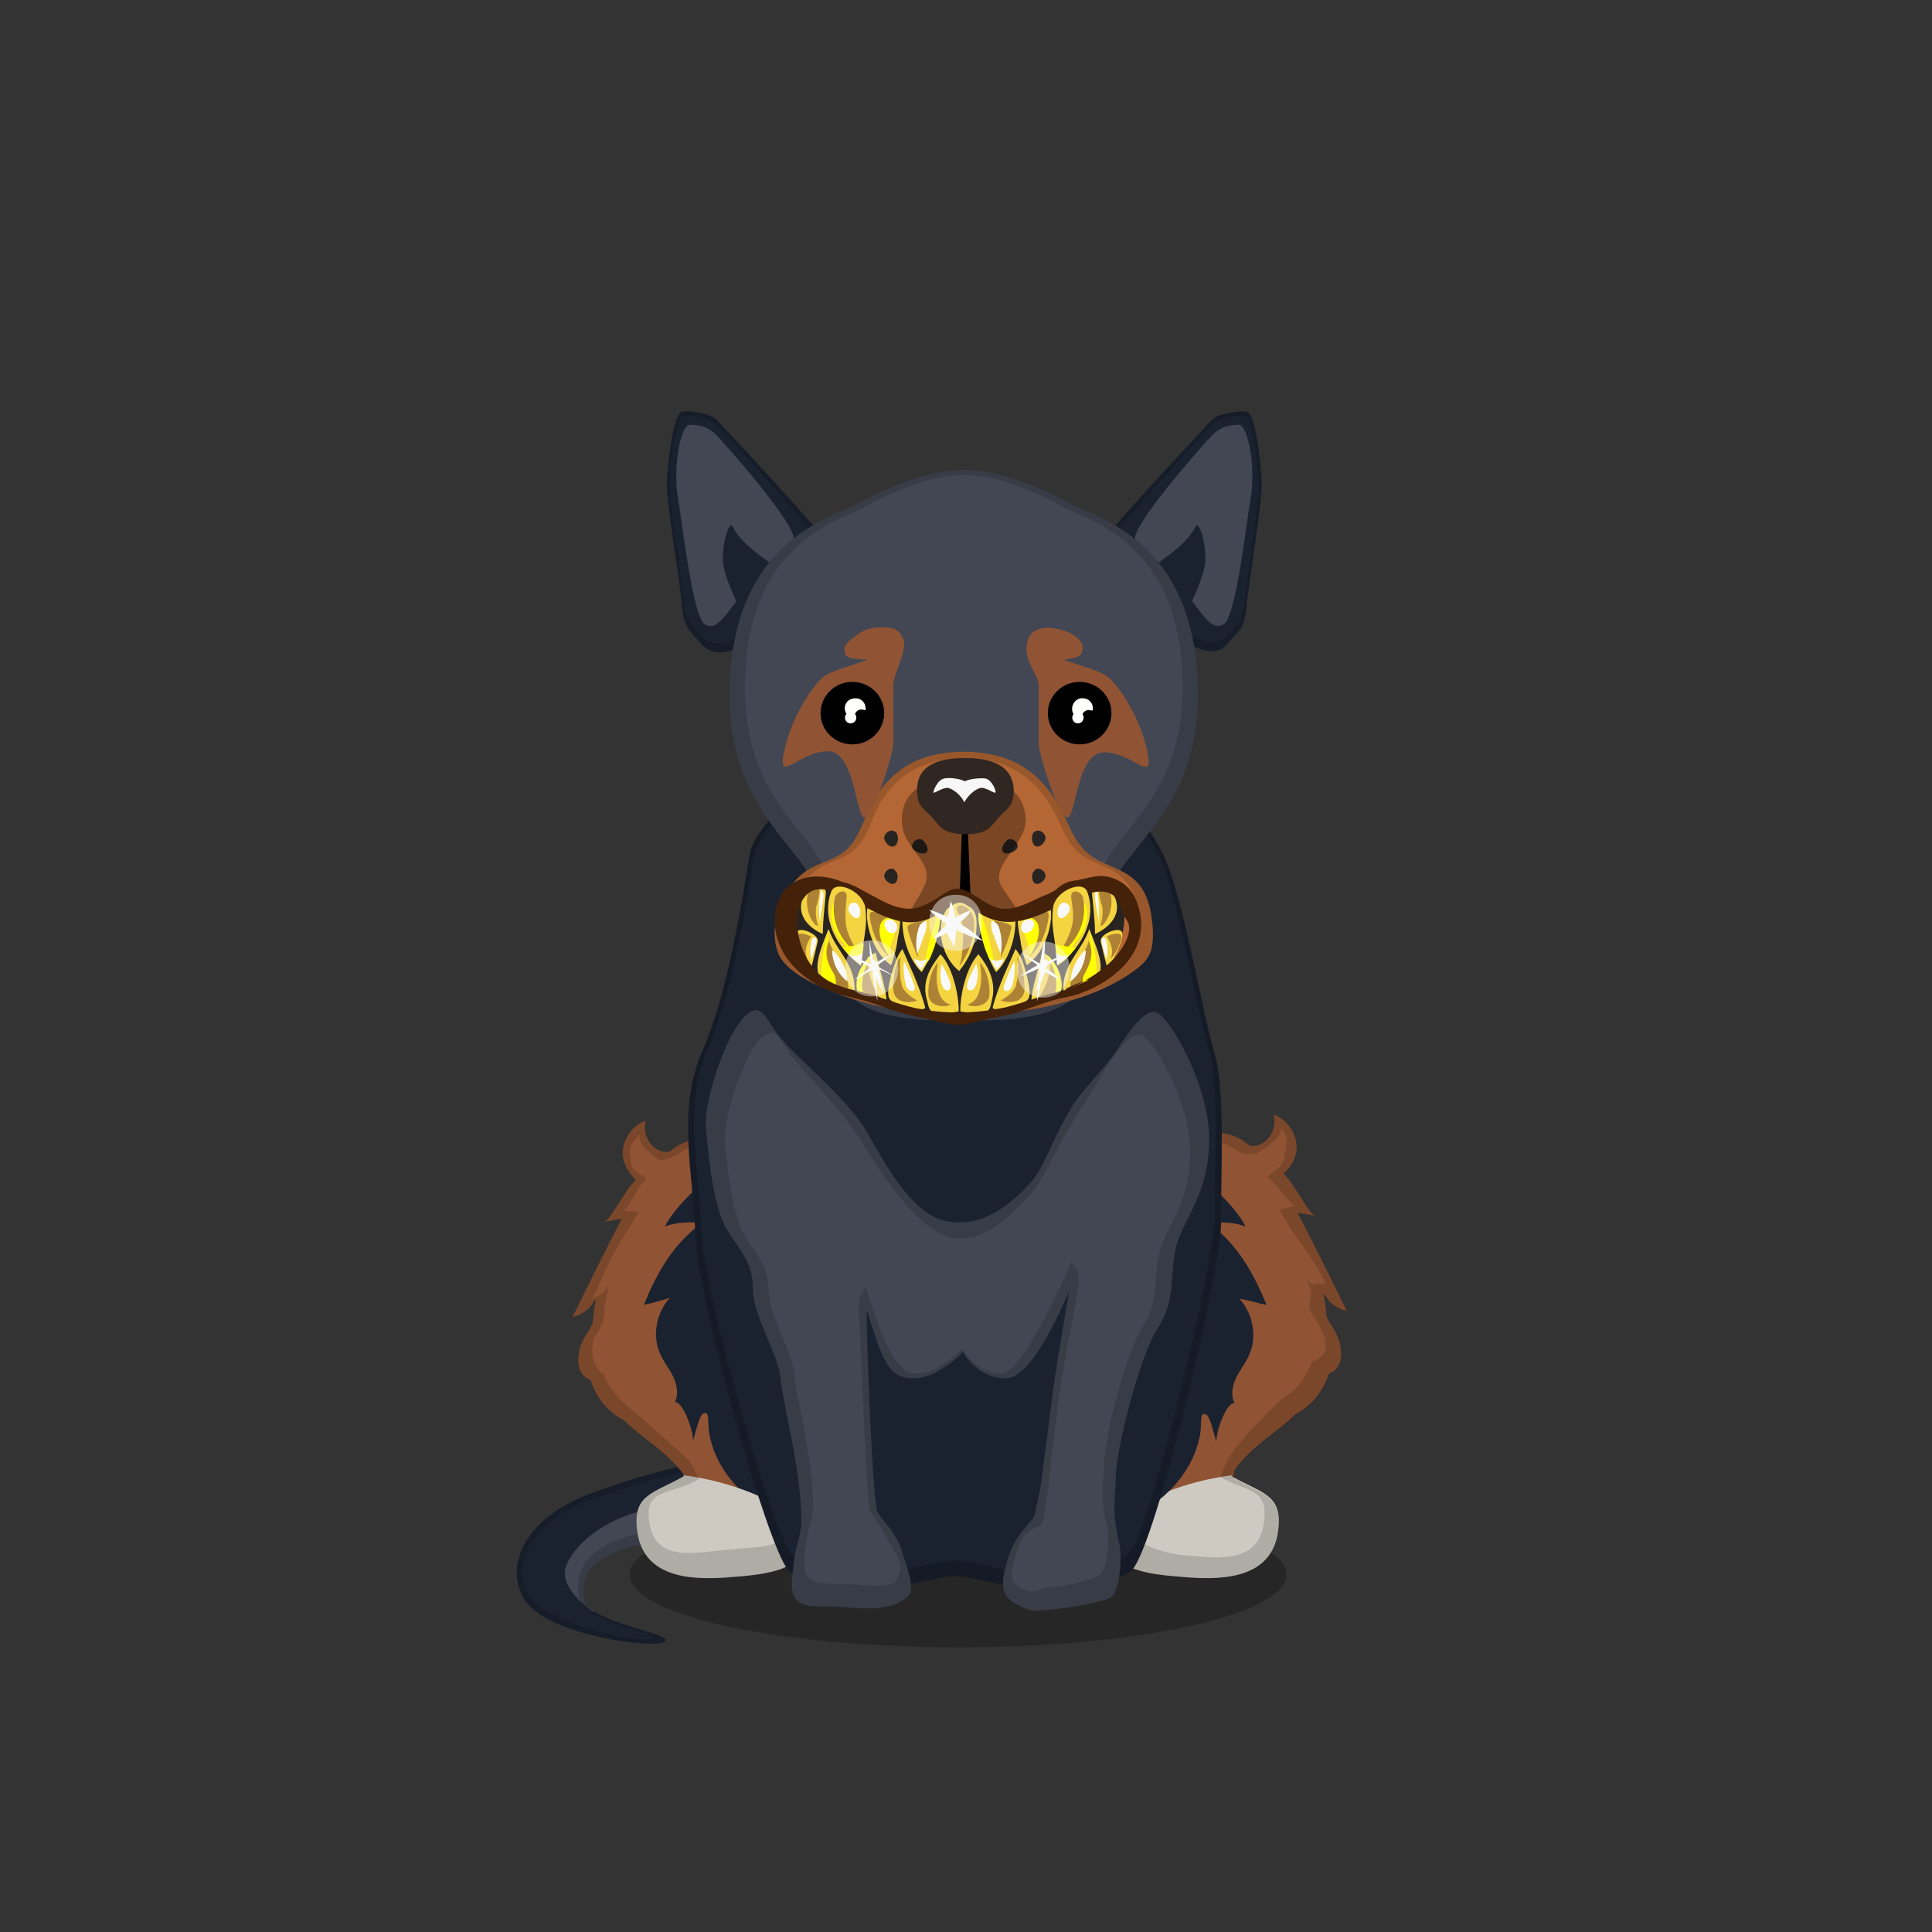 ﻿<?xml version="1.0" encoding="utf-8"?><!DOCTYPE svg PUBLIC "-//W3C//DTD SVG 1.1//EN" "http://www.w3.org/Graphics/SVG/1.1/DTD/svg11.dtd"><svg x="0" y="0" width="340px" height="340px" viewBox="0, 0, 340, 340" preserveAspectRatio="xMidYMid" font-size="0" id="a" enable-background="new 0 0 340 340" xmlns="http://www.w3.org/2000/svg" xmlns:xlink="http://www.w3.org/1999/xlink" xmlns:xml="http://www.w3.org/XML/1998/namespace" version="1.1"><rect x="0" y="0" width="340" height="340" fill="#333333" stroke="none"/><g id="b" fill="#000"><g id="c"><g transform="translate(0, 0) translate(0, 224)" id="d"><ellipse cx="168.6" cy="53.1" rx="57.8" ry="12.8" fill-opacity="0.25" id="e" /></g><g id="f"><g transform="translate(90.8, 85.2) translate(32, 179.5) scale(-1, 1) translate(-32, -179.5) translate(0, 153)" id="g"><g transform="translate(0, 17)" id="h"><path d="M30.7 15 C52.5 16.6 52.4 22.4 52 26.3 C51.6 30.2 36 32.3 37.8 33.7 C39.6 35.1 58.8 32.5 62.5 26.3 C66.2 20.1 62.3 11.8 50.5 7.5 C38.7 3.2 23 -1.1 10.1 2 C3.4 3.6 -3.8 8.7 3.9 12.4 C7.9 14.4 19 14.1 30.7 15 z" id="i" fill="#1A2230" /><path d="M30.7 15 C52.5 16.6 52.4 22.4 52 26.3 C51.9 27.1 51.2 27.8 50.2 28.4 C50.3 28.4 50.4 28.5 50.4 28.5 C54.6 25.4 56.1 22.6 55.1 20.2 C53.6 16.6 48.8 12.3 41.2 10.5 C36.1 9.3 28.7 7.9 19.6 6 L12.4 6.8 L12.4 12.3 C12.4 12.6 13.5 13.3 15 14.1 C19.6 14.4 25.1 14.5 30.7 15 z" id="j" fill="#424753" /><path d="M30.7 15 C19 14.1 7.9 14.4 3.9 12.4 C-3.8 8.7 3.4 3.6 10.1 2 C23 -1.1 38.7 3.2 50.5 7.5 C62.3 11.8 66.2 20.1 62.5 26.3 C58.8 32.5 39.6 35.1 37.8 33.7 C36 32.3 51.6 30.2 52 26.3 C52.4 22.4 52.5 16.6 30.7 15 z M33.4 13.3 C53.2 14.8 53.4 21.9 53 25.5 C52.8 27 51.1 28.7 48.2 29.9 C44.3 31.5 39.1 32.3 40.1 33.1 C41.7 34.3 59 30.6 62 25.2 C65 19.8 60.9 12.4 50.9 8.8 C40.9 5.2 24 0.1 14.4 2.2 C8.2 3.6 1.8 8.3 8.7 11.7 C12.4 13.5 22.8 12.4 33.4 13.3 z" opacity="0.15" id="k" /></g></g><g transform="translate(116.3, 272.3) scale(1.763) translate(-116.3, -272.3) translate(93.1, 121.1) translate(14, 108)" id="l"><path d="M2.1 21.4 C2.2 21.2 2.3 21 2.4 20.8 C2.5 20.1 2.5 19.4 2.7 18.7 C2.7 18.6 2.7 18.6 2.6 18.5 C2.2 19.4 1.3 20 0.4 20.2 C2 16.9 3.6 13.7 5.3 10.4 C4.7 10.5 4.1 10.6 3.5 10.7 C4.2 10.6 5.4 7.8 6.7 6.5 C6 5.9 5.5 5 5.4 4.1 C5.3 2.6 6.3 1.1 7.7 0.6 C7.4 1.6 7.8 2.8 8.7 3.4 C9.1 3.7 9.6 3.8 10.1 3.7 C10.7 3.2 11.2 2.9 11.8 2.7 C14.3 1.9 17.2 2.2 20 3.1 C22.8 4 23.9 33 24 41.7 C24 45.6 12.3 42.2 11.6 36.1 C9.7 33.5 7.4 32.4 5.6 30.6 C5.6 30.6 5.5 30.6 5.5 30.5 C3.9 29.7 2.7 28.2 2.2 26.5 C1.2 26.2 0.8 25 1 24.1 C1 23.1 1.6 22.2 2.1 21.4 z" id="m" fill="#905333" /><path d="M7.5 19 C8.9 15.6 10.4 13 13.3 10.8 C13.3 10.8 10.8 10.6 9.6 11.2 C10.2 9.8 12.7 7.1 15.3 5.3 C14.8 4.9 14.1 4.5 13.4 4.3 C15.4 2.8 18.2 2.6 20.6 3.5 C20.7 3.5 23.7 2.9 23.8 2.9 C26.3 3.3 34.3 4.7 35.8 6.4 C39.7 10.9 41.1 18.5 39.2 23.8 C36.9 30.5 23.8 27.2 23.7 41.6 L23.7 41.7 C22.9 41 22.2 40.5 21.9 40.4 C18.6 39.4 15 36.3 14.1 32.2 C13.8 30.9 14.1 29.7 13.6 29.8 C13.1 29.8 12.9 30.9 12.4 32.6 C12.5 31.8 11.5 28.7 10.6 28.7 C11 27.9 10.8 26.9 10.4 26.1 C10 25.3 9.4 24.6 9.1 23.8 C8.3 22 8.8 19.7 10.1 18.3 C9.4 18.5 8.5 18.8 7.5 19 z" id="n" fill="#1A2230" /><path d="M11.5 36.1 L11.4 36 C15.3 36.5 19.1 37.8 22.4 39.9 C22.9 40.2 23.4 40.6 23.9 41 C23.9 41.2 23.9 41.4 23.9 41.7 C23.9 45.6 19.8 45.9 15.9 46.2 C12 46.5 7.2 46.2 6.8 41.2 C6.5 37.9 8.5 37.8 11.5 36.1 z" id="o" fill="#CECAC2" /><path d="M11.5 36 C9.6 33.5 7.3 32.4 5.6 30.6 C5.6 30.6 5.5 30.6 5.5 30.5 C3.9 29.7 2.7 28.2 2.2 26.5 C1.2 26.2 0.8 25 1 24.1 C1 23.1 1.6 22.2 2.1 21.4 L2.4 20.8 C2.5 20.1 2.5 19.4 2.7 18.7 C2.7 18.6 2.7 18.6 2.6 18.5 C2.2 19.4 1.3 20 0.4 20.2 C2 16.9 3.6 13.7 5.3 10.4 L3.5 10.7 C4.2 10.6 5.4 7.8 6.7 6.5 C6 5.9 5.5 5 5.4 4.1 C5.3 2.6 6.3 1.1 7.7 0.6 C7.4 1.6 7.8 2.8 8.7 3.4 C9.1 3.7 9.6 3.8 10.1 3.7 C10.7 3.2 11.2 2.9 11.8 2.7 C14.3 1.9 17.2 2.2 20 3.1 C20.1 3.1 20.3 3.3 20.4 3.4 C20.5 3.4 20.5 3.4 20.6 3.5 C20.7 3.5 23.7 2.9 23.8 2.9 C26.3 3.3 34.3 4.7 35.8 6.4 C39.7 10.9 41.1 18.5 39.2 23.8 C37.1 30 25.7 27.6 23.9 38.6 C23.9 39.8 23.9 40.9 24 41.7 C24 42 23.9 42.2 23.9 42.4 C23.4 45.7 19.6 45.9 15.9 46.2 C12 46.5 7.2 46.2 6.8 41.2 C6.5 37.9 8.5 37.8 11.5 36 L11.4 36 C11.4 36 11.5 36 11.5 36 z M6.2 29.4 C7.6 30.5 9.5 32.3 12.1 34.6 L13 36.4 C10.2 38 7.7 37.3 8 40.3 C8.4 44.9 12.6 43.7 16.2 43.4 C19.6 43.1 22.1 43.3 22.5 40.3 C22.6 40.1 22.9 38.6 22.9 38.4 C22.9 37.6 23.6 36.4 23.5 35.3 C25.2 25.2 36.1 29.2 38 23.5 C39.8 18.6 38.6 11.8 35 7.6 C33.6 6 26 4.2 23.7 3.9 C23.6 3.9 20.6 4 20.5 4 C20.4 4 20.4 4 20.3 3.9 C20.2 3.7 20.1 3.6 19.9 3.6 C17.3 2.8 14.6 2.5 12.3 3.2 C11.7 3.4 11.3 3.7 10.7 4.1 C10.2 4.2 9.3 4.8 9 4.5 C8.3 4.1 6.8 2.9 7.1 2 C5.9 3.2 6.1 3.4 6.2 4.8 C6.3 5.6 7.1 5.9 7.8 6.4 C6.5 7.6 6 9.5 5.4 9.6 L7 9.7 C6.2 11.2 5.3 12.3 4.6 13.7 C3.8 15.1 3.2 16.7 2.4 18.3 C3.2 18.1 3.6 17.8 4 17 C4 17 3.7 18.5 3.7 18.6 C3.5 19.2 3.6 19.8 3.5 20.4 L3 21.6 C2.5 22.3 2.4 22.1 2.4 23 C2.2 23.8 2.6 25.6 3.5 25.9 C3.7 26.6 4.5 28.1 6.2 29.4 z" opacity="0.15" id="p" /></g><g transform="translate(221.3, 272.3) scale(1.763) translate(-221.3, -272.3) translate(125.2, 121.1) translate(84, 131.5) scale(-1, 1) translate(-84, -131.5) translate(63, 108)" id="q"><g id="r"><path d="M1.7 20.8 C1.8 20.6 1.9 20.4 2 20.2 C2.1 19.5 2.1 18.8 2.3 18.1 C2.3 18 2.3 18 2.2 17.9 C1.8 18.8 0.9 19.4 0 19.6 C1.6 16.3 3.2 13.1 4.9 9.8 C4.3 9.9 3.7 10 3.1 10.1 C3.8 10 5 7.2 6.3 5.9 C5.6 5.3 5.1 4.4 5 3.5 C4.9 2 5.9 0.5 7.3 0 C7 1 7.4 2.2 8.3 2.8 C8.7 3.1 9.2 3.2 9.7 3.1 C10.3 2.6 10.8 2.3 11.4 2.1 C13.9 1.3 16.8 1.6 19.6 2.5 C22.4 3.4 23.5 32.4 23.6 41.1 C23.6 45 11.9 41.6 11.2 35.5 C9.3 32.9 7 31.8 5.2 30 C5.2 30 5.1 30 5.1 29.9 C3.5 29.1 2.3 27.6 1.8 25.9 C0.8 25.6 0.4 24.4 0.6 23.5 C0.6 22.5 1.2 21.6 1.7 20.8 z" id="s" fill="#905333" /></g><path d="M11.5 36.1 L11.4 36 C15.3 36.5 19.1 37.8 22.4 39.9 C22.9 40.2 23.4 40.6 23.9 41 C23.9 41.2 23.9 41.4 23.9 41.7 C23.9 45.6 19.8 45.9 15.9 46.2 C12 46.5 7.2 46.2 6.8 41.2 C6.5 37.9 8.5 37.8 11.5 36.1 z" id="t" fill="#CECAC2" /><path d="M8 19 C9.4 15.6 10.9 13 13.8 10.8 C13.8 10.8 11.3 10.6 10.1 11.2 C10.7 9.8 13.2 7.1 15.8 5.3 C15.3 4.9 14.6 4.5 13.9 4.3 C15.9 2.8 18.7 2.6 21.1 3.5 C21.2 3.5 21.3 3.5 21.4 3.5 C23.7 4.4 31.8 5.7 33.9 6.6 C40.4 9.4 43.3 18.7 40.8 23.9 C37.3 31.1 24.6 26.2 24.3 41.7 L24.3 41.8 C23.5 41.1 22.8 40.6 22.5 40.5 C19.2 39.5 15.6 36.4 14.7 32.3 C14.4 31 14.7 29.8 14.2 29.9 C13.7 29.9 13.5 31 13 32.7 C13.1 31.9 12.1 28.8 11.2 28.8 C11.6 28 11.4 27 11 26.2 C10.6 25.4 10 24.7 9.7 23.9 C8.9 22.1 9.4 19.8 10.7 18.4 C9.9 18.5 9 18.8 8 19 z" id="u" fill="#1A2230" /><path d="M20.3 3.3 C20.6 3.4 20.9 3.5 21.1 3.6 L21.4 3.6 C23.7 4.5 31.8 5.8 33.9 6.7 C40.4 9.5 43.3 18.8 40.8 24 C37.3 31.2 24.6 26.3 24.3 41.8 L24.3 41.9 C24.2 41.8 24 41.7 23.9 41.6 L23.9 41.8 C23.9 45.7 19.8 46 15.9 46.3 C12 46.6 7.2 46.3 6.8 41.3 C6.5 38.1 8.4 37.9 11.3 36.3 C11.2 36.1 11.2 35.8 11.2 35.6 C9.3 33 7 31.9 5.2 30.1 C5.2 30.1 5.1 30.1 5.1 30 C3.5 29.2 2.3 27.7 1.8 26 C0.8 25.7 0.4 24.5 0.6 23.6 C0.6 22.6 1.2 21.7 1.7 20.9 L2 20.2 C2.1 19.5 2.1 18.8 2.3 18.1 C2.3 18 2.3 18 2.2 17.9 C1.8 18.8 0.9 19.4 0 19.6 C1.6 16.3 3.2 13.1 4.9 9.8 L3.1 10.1 C3.8 10 5 7.2 6.3 5.9 C5.6 5.3 5.1 4.4 5 3.5 C4.9 2 5.9 0.5 7.3 0 C7 1 7.4 2.2 8.3 2.8 C8.7 3.1 9.2 3.2 9.7 3.1 C10.3 2.6 10.8 2.3 11.4 2.1 C13.9 1.3 16.8 1.6 19.6 2.5 C19.8 2.6 20.1 2.8 20.3 3.3 z M21.1 4.2 C20.8 4.1 20.6 4 20.3 4 C20.1 3.6 19.9 3.4 19.7 3.3 C17.1 2.5 14.5 2.2 12.2 2.9 C11.7 3.1 11.2 3.4 10.6 3.8 C10.1 3.9 9.2 4.1 8.8 3.8 C8.1 3.3 6.3 2.2 6.6 1.3 C5.6 2.4 6.1 2.9 6.2 4.3 C6.3 5.1 7.2 5.6 7.9 6.2 C6.6 7.3 5.7 9 5.1 9.1 L6.7 9.5 C5.1 12.5 3.5 13.9 2.1 16.9 C2.9 16.7 3.5 17.3 3.9 16.5 C4 16.6 3.6 17.4 3.6 17.5 C3.4 18.1 3.8 18.8 3.7 19.5 L3.4 20 C2.9 20.7 2.1 22 2.1 22.9 C1.9 23.7 2.6 24.4 3.5 24.7 C4 26.3 5.1 27.6 6.5 28.4 C6.5 28.5 6.6 28.5 6.6 28.5 C8.2 30.1 9.9 31.7 11.7 34.1 C12.2 35.1 12.6 36 12.6 36.2 C9.9 37.7 8 37.3 8.2 40.3 C8.6 44.9 12.6 44.3 16.1 44 C18.5 43.8 20.7 42.9 22.8 41.3 C23.7 38.8 24.9 32.6 26.4 31.4 C30.2 28.3 36.8 27.7 39 23 C41.3 18.2 38.6 9.8 32.7 7.2 C30.8 6.4 23.4 5.2 21.3 4.4 L21.1 4.4 z" opacity="0.15" id="v" /></g><g transform="translate(86.9, 76.8) translate(29, 49)" id="w"><path d="M88.8 24.6 C92.3 31.7 95.8 53 97.8 59.4 C99.8 65.8 98.9 80.9 99 89.1 C99.1 97.3 87.5 146.2 83.3 150.5 C81.7 152.2 75.1 153.6 64.6 153.6 C60.8 153.6 55.4 151.6 52.3 151.6 C48.8 151.6 43.2 153.7 39.8 153.6 C30.1 153.2 24.2 152.1 22.8 150.5 C19.1 146.2 6.9 103 6.5 91.8 C6.1 80.6 3.2 69.8 7.6 59.4 C10.8 52.4 13.5 40.8 16 24.6 C17.2 17.2 38.4 0.2 52.3 0.2 C73.1 0.2 85.3 17.5 88.8 24.6 z" id="x" fill="#1A2230" /><g transform="translate(5, 0)" id="y"><path d="M83.8 24.6 C87.3 31.7 90.8 53 92.8 59.4 C94.8 65.8 93.9 80.9 94 89.1 C94.1 97.3 82.5 146.2 78.3 150.5 C76.7 152.2 70.1 153.6 59.6 153.6 C55.8 153.6 50.4 151.6 47.3 151.6 C43.8 151.6 38.2 153.7 34.8 153.6 C25.1 153.2 19.2 152.1 17.8 150.5 C14.1 146.2 1.9 103 1.5 91.8 C1.1 80.6 -1.8 69.8 2.6 59.4 C5.8 52.4 8.5 40.8 11 24.6 C12.2 17.2 33.4 0.2 47.3 0.2 C68.1 0.2 80.3 17.5 83.8 24.6 z M83 24.8 C79.6 17.8 67.6 0.9 47.3 0.9 C33.7 0.9 13 17.5 11.8 24.8 C9.4 40.6 6.7 52 3.6 58.8 C-0.7 69 2.1 79.5 2.5 90.4 C2.9 101.3 14.8 143.6 18.5 147.8 C19.9 149.4 25.6 150.4 35.1 150.8 C38.4 150.9 43.9 148.8 47.3 148.8 C50.3 148.8 55.6 150.8 59.3 150.8 C69.6 150.8 76 149.4 77.6 147.8 C81.7 143.6 93 95.8 92.9 87.8 C92.8 79.8 93.7 65 91.8 58.8 C89.8 52.5 86.4 31.7 83 24.8 z" fill-opacity="0.2" id="z" /></g></g><g fill-rule="evenOdd" transform="translate(123.895, 175.65) scale(1.15, 1.212) translate(-129.7, -195.4) translate(103.9, 77.8) translate(65, 163) scale(-1, 1) translate(-65, -163) translate(26, 119)" id="a1"><path d="M7.6 1.8 C8.9 0.3 10.2 -1 14.9 6 C16.8 8.8 20 11.5 21.9 14.4 C24.8 18.8 26.1 23.2 28.3 25.5 C31.9 29.2 36 31.9 41.1 31 C46.3 30.1 50.5 22.7 53.3 18 C56.2 13.3 63.6 7.6 66.2 4.7 C68.8 2 69.2 -1.4 72.1 1.4 C75 4.2 78.2 13.6 77.9 17.2 C77.6 20.8 76.9 29 74.5 32.5 C72.1 36 70.7 37.3 70.7 41 C70.7 44.7 66.7 50.6 66.5 53.7 C66.3 56.8 63.3 66.9 63.3 74.7 C63.3 76.3 64.3 78.8 64.4 80.2 C64.7 83.3 66 86.9 60.9 86.9 C55.8 86.9 53.1 87.6 50.2 86.9 C49.2 86.9 46.9 85.8 46.6 84.9 C46.2 83.3 47.4 80.6 47.8 79.3 C48.7 76 51.4 74.1 51.7 73.1 C52.5 70.5 53.4 46.4 53.3 43.8 C50.8 51.6 49.8 53.8 46.2 53.8 C43.8 53.8 41.3 52.5 38.6 50 C36.8 52.6 34.6 53.8 32 53.8 C29.4 53.8 26.2 49.6 22.3 41.1 C23.8 49.4 24.8 55.1 25.1 58 C25.6 62 26.3 66.4 26.4 67.5 C26.5 68.6 26.8 70.4 27.6 73.6 C27.9 74.7 30.5 76.3 31.6 79.7 C32.7 83.1 33.1 85.2 30.6 86.5 C28.1 87.8 27.5 87.6 26.3 87.5 C22.3 87.2 16.6 86.2 15.8 85.5 C14.7 84.7 14.1 80 14.7 77.6 C15.9 72.8 15.2 70.5 15.2 68.6 C15.3 64.4 11.5 50.4 8.7 46.4 C5.9 42.4 7 38.7 6 34.8 C5 30.9 1 27.2 0.9 19.4 C0.8 11.6 6.2 3.2 7.6 1.8 z" id="b1" fill="#424753" /><path d="M7.6 1.8 C8.9 0.3 10.2 -1 14.9 6 C16.8 8.8 20 11.5 21.9 14.4 C24.8 18.8 26.1 23.2 28.3 25.5 C31.9 29.2 36 31.9 41.1 31 C46.3 30.1 50.5 22.7 53.3 18 C56.2 13.3 63.6 7.6 66.2 4.7 C68.8 2 69.2 -1.4 72.1 1.4 C75 4.2 78.2 13.6 77.9 17.2 C77.6 20.8 76.9 29 74.5 32.5 C72.1 36 70.7 37.3 70.7 41 C70.7 44.7 66.7 50.6 66.5 53.7 C66.3 56.8 63.3 66.9 63.3 74.7 C63.3 76.3 64.3 78.8 64.4 80.2 C64.7 83.3 66 86.9 60.9 86.9 C55.8 86.9 53.1 87.6 50.2 86.9 C49.2 86.9 46.9 85.8 46.6 84.9 C46.2 83.3 47.4 80.6 47.8 79.3 C48.7 76 51.4 74.1 51.7 73.1 C52.5 70.5 53.4 46.4 53.3 43.8 C50.8 51.6 49.8 53.8 46.2 53.8 C43.8 53.8 41.3 52.5 38.6 50 C36.8 52.6 34.6 53.8 32 53.8 C29.4 53.8 26.2 49.6 22.3 41.1 C23.8 49.4 24.8 55.1 25.1 58 C25.6 62 26.3 66.4 26.4 67.5 C26.5 68.6 26.8 70.4 27.6 73.6 C27.9 74.7 30.5 76.3 31.6 79.7 C32.7 83.1 33.1 85.2 30.6 86.5 C28.1 87.8 27.5 87.6 26.3 87.5 C22.3 87.2 16.6 86.2 15.8 85.5 C14.7 84.7 14.1 80 14.7 77.6 C15.9 72.8 15.2 70.5 15.2 68.6 C15.3 64.4 11.5 50.4 8.7 46.4 C5.9 42.4 7 38.7 6 34.8 C5 30.9 1 27.2 0.9 19.4 C0.8 11.6 6.2 3.2 7.6 1.8 z M10 5 C8.7 6.3 3.7 14.1 3.8 21.3 C3.9 28.5 7.6 31.9 8.5 35.5 C9.5 39.1 8.5 42.5 11 46.2 C13.6 49.9 17.1 62.8 17 66.7 C17 68.5 17.7 70.6 16.6 75 C16 77.3 16.6 81.6 17.6 82.3 C18.3 83 22.1 83.9 25.8 84.2 C26.9 84.3 27.4 85.4 29.7 84.2 C32 83 31.1 81.5 30.1 78.4 C29 75.2 26.7 75.8 26.4 74.7 C25.7 71.8 25.3 67.7 25.2 66.7 C25.1 65.7 24.4 61.1 24 57.4 C23.7 55.1 22.4 47.9 21 41.2 C20.9 40.7 20.7 39.4 21 38.4 C21.3 37.6 22 37.2 21.9 36.7 C25.5 44.5 30.2 53.1 32.6 53.1 C35 53.1 37 51.9 38.7 49.5 C41.2 51.8 43.5 53.1 45.7 53.1 C49 53.1 51.2 47.5 53.5 40.3 C53.5 40.9 54.7 41.7 54.5 44.2 C54 52.4 53.4 71 52.8 72.9 C52.5 73.8 47.8 80 48.1 81.3 C48.4 82.1 48.5 83.6 49.4 83.6 C52.1 84.3 54.6 83.6 59.3 83.6 C64 83.6 62.8 80.3 62.5 77.4 C62.4 76.1 61.5 73.8 61.5 72.4 C61.5 65.2 64.3 55.8 64.4 53 C64.6 50.1 68.3 44.6 68.3 41.2 C68.3 37.8 69.6 36.6 71.8 33.4 C74 30.1 74.7 22.6 75 19.2 C75.2 15.9 72.3 7.2 69.6 4.6 C66.9 2.1 66.6 5.2 64.2 7.7 C61.8 10.4 56.2 15.9 53.5 20.3 C50.9 24.6 45.1 32.5 40.3 33.4 C35.5 34.2 31.5 30.5 28.2 27.1 C26.2 24.9 24.6 20.9 21.9 16.8 C20.1 14.2 18.5 11.5 16.8 8.9 C12.4 2.4 11.2 3.6 10 5 z" opacity="0.15" id="c1" /></g></g><g id="d1"><g transform="translate(136.4, 105.3) scale(0.8) translate(-136.4, -105.3) translate(88.8, 64.2) translate(23, 0)" id="e1"><g transform="translate(18.796, 27.5) scale(-1, 1) translate(-18.796, -27.5) translate(0.796, 0)" id="f1"><path d="M6.1 38.9 C10.1 42.5 15.4 46.7 17.9 49.8 C20.7 53.3 26 54.1 28.3 51.3 C30.6 48.5 32.3 48.1 32.7 42.7 C33.1 37.3 36.2 20.2 36 15.4 C35.8 10.6 34.5 0.6 32.8 0.1 C31.1 -0.4 26.4 0.6 25.4 1.5 C24.4 2.4 2.2 26.3 1.3 28.2 C0.3 30.1 2.1 35.2 6.1 38.9 z" id="g1" fill="#1A2230" /><path d="M6.1 38.9 C2.1 35.2 0.3 30.1 1.3 28.2 C2.2 26.3 24.4 2.4 25.4 1.5 C26.4 0.6 31.1 -0.4 32.8 0.1 C34.5 0.6 35.7 10.6 35.9 15.3 C36.1 20 33 37.3 32.6 42.7 C32.2 48.1 30.5 48.5 28.2 51.3 C25.9 54.1 20.6 53.3 17.8 49.8 C15.4 46.7 10.1 42.5 6.1 38.9 z M7.7 37.7 C11.4 41.1 16.3 45.1 18.6 48 C21.2 51.3 26.1 52.1 28.2 49.4 C30.3 46.7 31.9 46.4 32.3 41.3 C32.7 36.2 35.5 20.1 35.4 15.6 C35.3 11.1 33.9 1.6 32.4 1.1 C30.8 0.6 26.5 1.6 25.6 2.4 C24.7 3.2 4.1 25.8 3.3 27.6 C2.3 29.4 4 34.2 7.7 37.7 z" opacity="0.15" id="h1" /><path d="M8.1 28.2 C7.5 24.8 23.1 7.3 24.9 5.4 C26.7 3.5 28.4 3 30.8 2.9 C33.2 2.8 34.6 13 33.6 18.7 C32.6 24.4 30.3 45.7 27.5 46.9 C24.7 48.1 23.9 45.6 16.5 36.4 C13.2 32.2 8.8 31.5 8.1 28.2 z" id="i1" fill="#424753" /><path d="M12.2 34 C17.3 30.7 20.4 27.8 21.5 25.3 C22.1 24 23.6 27.6 23.7 32.2 C23.8 34.2 22.7 37.6 20.4 42.4 L12.2 34 z" id="j1" fill="#1A2230" /></g></g><g transform="translate(202.7, 105.3) scale(0.8) translate(-202.7, -105.3) translate(107.8, 64.2) translate(102.4, 27) scale(-1, 1) translate(-102.4, -27) translate(83.4, 0)" id="k1"><g transform="translate(18.704, 27) scale(-1, 1) translate(-18.704, -27) translate(0.204, 0)" id="l1"><path d="M4.4 39.1 C8.4 42.7 13.1 47.2 16.8 49.8 C20.4 52.4 24.9 54.1 27.2 51.3 C29.5 48.5 31.2 48.1 31.6 42.7 C32 37.3 35.1 20.2 34.9 15.4 C34.7 10.6 33.4 0.6 31.7 0.1 C30 -0.4 25.3 0.6 24.3 1.5 C23.3 2.4 1.1 26.3 0.2 28.2 C-0.8 30.1 0.4 35.4 4.4 39.1 z" id="m1" fill="#1A2230" /><path d="M4.4 39.1 C0.4 35.4 -0.8 30.1 0.2 28.2 C1.1 26.3 23.3 2.4 24.3 1.5 C25.3 0.6 30 -0.4 31.7 0.1 C33.4 0.6 34.6 10.6 34.8 15.3 C35 20 31.9 37.2 31.5 42.6 C31.1 48 29.4 48.4 27.1 51.2 C24.8 54 20.3 52.3 16.7 49.7 C13 47.2 8.4 42.7 4.4 39.1 z M6.1 37.9 C9.8 41.3 14.1 45.5 17.5 48 C20.8 50.5 25 52.1 27.1 49.4 C29.2 46.7 30.8 46.4 31.2 41.3 C31.6 36.2 34.4 20.1 34.2 15.6 C33.9 11 32.8 1.6 31.3 1.1 C29.7 0.6 25.4 1.6 24.5 2.4 C23.5 3.3 3 25.8 2.2 27.6 C1.3 29.4 2.4 34.4 6.1 37.9 z" opacity="0.15" id="n1" /><path d="M7 28.2 C6.4 24.8 22 7.3 23.8 5.4 C25.6 3.5 27.3 3 29.7 2.9 C32.1 2.8 33.5 13 32.5 18.7 C31.5 24.4 29.2 45.7 26.4 46.9 C23.6 48.1 22.8 45.6 15.4 36.4 C12 32.2 7.7 31.5 7 28.2 z" id="o1" fill="#424753" /><path d="M11 34 C16.1 30.7 19.2 27.8 20.3 25.3 C20.9 24 22.4 27.6 22.5 32.2 C22.6 34.2 21.5 37.6 19.2 42.4 L11 34 z" id="p1" fill="#1A2230" /></g></g><g transform="translate(102.5, 82.6) translate(25, 0)" id="q1"><path d="M83.3 38.3 C82.7 12.3 65.3 8.5 60.7 6 C55.5 3.1 48.3 0.1 42.1 0.1 C35.9 0.1 28.7 3.2 23.5 6 C18.9 8.6 1.6 12.3 0.9 38.3 C0.3 62.7 17 66.8 17.2 78.3 C17.5 96.2 28 97 42 97 C56 97 66.5 96.1 66.8 78.3 C67.1 66.8 83.9 62.6 83.3 38.3 z" id="r1" fill="#424753" /><path d="M83.3 38.3 C83.9 62.6 67.1 66.8 66.8 78.3 C66.5 96.1 56 97 42 97 C28 97 17.5 96.2 17.2 78.3 C17 66.8 0.3 62.7 0.9 38.3 C1.6 12.3 18.9 8.6 23.5 6 C28.7 3.2 35.9 0.1 42.1 0.1 C48.3 0.1 55.5 3.1 60.7 6 C65.3 8.5 82.7 12.3 83.3 38.3 z M80.6 37.2 C80.1 12.6 63.8 9 59.5 6.6 C54.6 3.8 47.9 1 42.1 1 C36.3 1 29.6 3.9 24.7 6.6 C20.4 9.1 4.2 12.6 3.6 37.2 C3 60.4 18.6 64.2 18.8 75.1 C19.1 92.1 28.9 92.8 42 92.8 C55.1 92.8 64.9 92 65.2 75.1 C65.5 64.2 81.2 60.3 80.6 37.2 z" opacity="0.15" id="s1" /></g><g id="t1"><g transform="translate(104.3, 88.6) translate(32, 35)" id="u1"><g transform="translate(0, 8)" id="v1"><path d="M64 23.9 C61.8 21.3 58.3 20.9 55.7 19 C52.7 16.8 52.1 14 50.4 10.8 C46.5 3.6 41 0.8 33.5 0.7 C26.9 0.7 21.5 2.7 17.6 9 C16 11.6 15.2 15.2 13.1 17.5 C11 19.8 7.8 20.1 5.4 21.8 C1.5 24.6 -1.2 31.1 0.6 36 C2 39.8 8.4 42.3 12.3 43.7 C24.5 48.1 40.4 48 52.7 44.3 C56.1 43.3 59.5 41.8 62.5 39.8 C65.7 37.6 66.6 36.4 66.6 32.6 C66.5 29.7 66 26.2 64 23.9 z" id="w1" fill="#B46734" /><path d="M64 23.9 C66 26.2 66.5 29.7 66.6 32.6 C66.6 36.4 65.7 37.6 62.5 39.8 C59.5 41.8 56.1 43.3 52.7 44.3 C40.4 48 24.5 48.1 12.3 43.7 C8.4 42.3 2 39.8 0.6 36 C-1.2 31.1 1.5 24.6 5.4 21.8 C7.8 20.1 11 19.8 13.1 17.5 C15.2 15.2 16 11.6 17.6 9 C21.5 2.7 26.9 0.7 33.5 0.7 C41 0.8 46.5 3.6 50.4 10.8 C52.1 14 52.7 16.8 55.7 19 C58.3 20.9 61.8 21.3 64 23.9 z M61.8 23.5 C59.8 21 56.5 20.7 54.1 18.9 C51.3 16.8 50.8 14.2 49.2 11.3 C45.6 4.6 40.5 1.9 33.5 1.9 C27.4 1.9 22.3 3.7 18.7 9.6 C17.2 12 16.5 15.4 14.5 17.5 C12.6 19.6 9.6 19.9 7.4 21.5 C3.7 24.1 1.2 30.2 2.9 34.7 C4.2 38.3 10.2 40.6 13.8 41.9 C25.1 46 39.9 45.9 51.3 42.4 C54.5 41.5 57.7 40.1 60.4 38.3 C63.4 36.2 64.3 35.1 64.3 31.6 C64.2 28.9 63.7 25.6 61.8 23.5 z" opacity="0.15" id="x1" /><g transform="translate(19, 14)" id="y1" fill="#282421"><path d="M7 2.2 C6.3 1.8 5.3 2.4 5.2 3.3 C5.2 4.1 6.8 4.9 7.6 4.5 C8.3 4.1 7.8 2.9 7.2 2.4" id="z1" /><path d="M2.1 0.7 C1.4 0.3 0.4 0.9 0.3 1.8 C0.3 2.6 1.3 3.7 2.1 3.3 C2.9 2.9 2.9 1.3 2.3 0.8" id="a2" /><path d="M2.1 7.4 C1.4 7 0.4 7.6 0.3 8.5 C0.3 9.3 1.4 10.2 2.1 9.9 C2.8 9.5 2.9 8.1 2.2 7.6" id="b2" /><path d="M22 2.2 C22.7 1.8 23.7 2.4 23.8 3.3 C23.8 4.1 22.2 4.9 21.4 4.5 C20.7 4.1 21.2 2.9 21.8 2.4" id="c2" /><path d="M26.9 0.7 C27.6 0.3 28.6 0.9 28.7 1.8 C28.7 2.6 27.7 3.7 26.9 3.3 C26.2 2.9 26.1 1.3 26.7 0.8" id="d2" /><path d="M26.9 7.4 C27.6 7 28.6 7.6 28.7 8.5 C28.7 9.3 27.6 10.2 26.9 9.9 C26.2 9.5 26.1 8.1 26.8 7.6" id="e2" /></g></g></g><g transform="translate(106.4, 60.7) translate(46, 76)" id="f2"><g id="g2"><g id="h2"><path d="M2.2 34.2 C2.8 34.2 3.3 34.2 5.4 32.4 C7.2 30.9 8.3 29.4 8.8 28.9 C9.9 27.7 12.4 24.9 14.6 23.9 C14.9 23.8 15.5 23.6 16.4 23.4 L16.9 8.7 L17.9 8.7 L18.5 23.4 C20.7 23.8 22.8 24.8 24.8 26.6 C27.8 29.2 27.1 29 29.6 31.7 C32.1 34.4 33.1 34.4 34.4 34.4 C35 34.5 34.7 36.3 33.7 36.7 C32.8 37.1 31.3 36.6 30.8 36.1 C30.7 36 26.8 31.6 24.1 29 C22.4 27.4 21.7 27 19.6 26.5 C17.5 26 16 26.2 14.7 27 C13.4 27.8 12.7 28.4 11.2 29.9 C9.7 31.4 8.4 33.1 6.6 34.3 C6 34.7 5.5 35.5 4.5 36 C3.9 36.3 2.6 37.1 1.7 37.1 C0.6 37.1 0.5 37.2 0.1 35.7 C-0.3 34.2 1.5 34.4 2.2 34.2 z" id="i2" /><path d="M6.3 7.6 C6.3 13 12.4 14.7 10.2 19.4 C8 24.1 -0.5 32.7 17.9 32.7 C36.3 32.7 25.4 22.5 23.7 19 C22 15.5 28.1 11.9 28.1 7.7 C28.1 3.5 25.1 0 17.2 0 C10.8 0 6.3 2.3 6.3 7.6 z" fill-opacity="0.323" id="j2" fill="#010101" /></g></g></g><g transform="translate(110.3, 69.6) translate(51, 63)" id="k2"><g id="l2"><path d="M8.5 0.8 C3 0.8 0.1 2.6 0.1 6.3 C0.1 9.3 1 9.5 2.6 11.1 C4.1 12.7 4.4 14.2 8.6 14.2 C12.8 14.2 13.1 12.7 14.6 11.1 C16.1 9.5 17.1 9.3 17.1 6.3 C16.9 2.6 14 0.8 8.5 0.8 z" id="m2" fill="#302622" /><path d="M12.1 4.4 C11.4 4.3 9.4 4.4 8.5 4.9 C7.6 4.4 5.7 4.2 4.9 4.4 C3.6 4.6 2.8 6.9 3 6.9 C3.2 7 4.9 5.8 5.7 6.1 C6.9 6.5 8 7.7 8.4 8.6 C8.8 7.8 9.9 6.5 11.1 6.1 C12 5.8 13.6 7 13.8 6.9 C14.2 6.9 13.3 4.6 12.1 4.4 z" id="n2" fill="#F7F7F7" /></g></g><g transform="translate(93.7, 65.6) translate(45, 45)" id="o2"><path d="M-0.7 21.6 C0.6 15.5 4.2 10.3 6.1 8.6 C7.4 7.5 10.9 6.6 13.8 5.6 C14.5 5.3 10.6 5.7 10.1 4.6 C9.3 2.8 11.3 1.8 12.3 1 C13.1 0.4 14.3 -0.2 16.4 -0.2 C18.5 -0.2 19.6 0.1 20.3 2 C21 3.9 18.5 7.9 18.5 10.2 C18.5 12.5 18.5 19 18.5 20.4 C18.5 21.8 15.7 31.3 13.8 33.1 C11.9 34.9 12.1 21.6 7 21.6 C1.9 21.6 -2 27.7 -0.7 21.6 z" id="p2" fill="#905333" /><g transform="translate(6, 10)" id="q2"><ellipse cx="5.3" cy="4.9" rx="5.6" ry="5.5" id="r2" /><path d="M7.6 4.4 C7.8 3.4 7.1 2.4 6.1 2.3 C5.1 2.2 4.2 2.7 4 3.7 C3.8 4.7 4.5 5.7 5.5 5.8 C5.6 5.8 5.6 5.8 5.7 5.8 C5.7 5.6 5.7 5.5 5.7 5.3 C5.8 4.6 6.5 4.1 7.2 4.3 C7.3 4.3 7.5 4.4 7.6 4.4 C7.6 4.5 7.6 4.4 7.6 4.4 z" id="s2" fill="#FFFFFE" /><circle cx="5" cy="5.7" r="1" id="t2" fill="#FFFFFE" /></g></g><g transform="translate(102.8, 65.6) translate(78, 46)" id="u2"><path d="M21.1 20.6 C19.8 14.5 16.2 9.3 14.3 7.6 C13 6.5 9.5 5.6 6.6 4.6 C6 4.3 9 4.5 9.5 3.4 C10.5 1.7 8.5 0.1 6.8 -0.5 C5.1 -1.1 0.9 -2.1 0 1.3 C-0.9 4.7 2 6.9 2 9.2 C2 11.5 2 18 2 19.4 C2 20.8 4.8 30.3 6.7 32.1 C8.6 33.9 8.3 20.8 13.5 20.8 C18.7 20.8 22.4 26.7 21.1 20.6 z" id="v2" fill="#905333" /><g transform="translate(4, 9)" id="w2"><ellipse cx="5.2" cy="4.9" rx="5.6" ry="5.5" id="x2" /><path d="M7.5 4.4 C7.7 3.4 7 2.4 6 2.3 C5 2.1 4.1 2.8 3.9 3.8 C3.7 4.8 4.4 5.8 5.4 5.9 C5.5 5.9 5.5 5.9 5.6 5.9 C5.6 5.7 5.6 5.6 5.6 5.4 C5.7 4.7 6.4 4.2 7.1 4.4 C7.2 4.4 7.4 4.5 7.5 4.4 C7.5 4.5 7.5 4.4 7.5 4.4 z" id="y2" fill="#FFFFFE" /><circle cx="4.9" cy="5.7" r="1" id="z2" fill="#FFF" /></g></g></g></g></g><g id="a3"><g transform="matrix(1, 0, 0, 1, 0, -0.02)"><g transform="translate(135.805, 150.359) scale(1, 1.017)"><g transform="translate(237, 98) translate(-2512.3, -714.6)" id="b3"><path d="M2335.4 622.3 C2332.6 619.8 2327.5 622.9 2324.9 624.2 C2321.6 625.9 2318.2 628.2 2314.2 627.4 C2312.7 627.2 2311.4 626 2310.2 625.2 C2309.5 624.7 2308.7 623.5 2308 624.1 C2305.1 626.2 2302.8 628 2299 627.3 C2294 626.4 2283 616.6 2279.8 624.6 C2278.6 627.5 2279.7 631.2 2281 633.9 C2281.6 635.2 2282.8 636.6 2283.7 637.7 C2284.9 639 2286.3 639.5 2287.9 639.9 C2293.3 641.7 2298.5 644.3 2304.4 644.7 C2305.9 644.8 2307.5 644.6 2309 644.7 C2310.7 644.8 2312.4 644.8 2314.1 644.6 C2317.3 644.1 2320.3 643.2 2323.4 642 C2325.8 641.1 2328.2 640.3 2330.6 639.4 C2332.7 638.6 2333.7 636.9 2335 635.2 C2337.1 632 2338.9 625.5 2335.4 622.3 C2333.6 620.8 2336.4 623.3 2335.4 622.3 z" id="c3" fill="#282421" /><g id="d3"><path d="M2311.7 626 C2311.3 629.5 2313.5 635.1 2314.8 637 C2317 634.9 2318.2 631.2 2318.2 628.2 C2318.2 627.5 2317.1 627.7 2316.5 627.6 C2315.8 627.5 2315.1 627.2 2314.4 627 C2313.4 626.7 2312.5 626.3 2311.7 626 z" id="e3" fill="#F4D440" /><path d="M2311.7 627.4 C2311.8 629.1 2312.2 630.6 2312.6 632.1 C2312.8 632.9 2313.2 633.8 2313.5 634.5 C2313.6 634.9 2314.6 635.9 2314.6 636.3 C2314.2 633.7 2313.1 629.1 2312 626.6 C2311.8 626.9 2311.8 627.1 2311.7 627.4 C2311.8 630.2 2311.8 627.1 2311.7 627.4 z" id="f3" fill="#FFFF00" /><path d="M2324.3 625.6 C2322.4 625.8 2320.5 626.7 2318.8 627.5 C2318.3 627.7 2318.9 630.6 2319 631 C2319.2 632.7 2319.6 634.3 2320.2 635.8 C2323.5 633.5 2325 628.4 2324.3 625.6 C2322.4 625.9 2325 628.4 2324.3 625.6 z" id="g3" fill="#F4D440" /><path d="M2319.5 629 C2319.7 631.1 2320.9 632.4 2320.6 634.4 C2321.9 632.9 2322.6 630.9 2322.8 628.9 C2322.9 626.4 2319.1 626.9 2319.5 629 C2319.7 631.2 2319.3 628.3 2319.5 629 z" id="h3" fill="#FFFF00" /><path d="M2318.2 633 C2317.3 635.1 2315.1 639.5 2314.2 643.1 C2314 644 2319.7 642.7 2320.4 641.7 C2321.1 640.8 2320.4 638.6 2320.2 637.6 C2319.8 636.1 2319.3 634.2 2318.2 633 C2317.2 635.2 2319.8 634.8 2318.2 633 z" id="i3" fill="#F4D440" /><path d="M2322.9 633.6 C2322.3 636.3 2321 640 2321 642 C2321.9 642.7 2326 641.3 2326.2 640.2 C2326.8 637.6 2325.2 634.8 2322.9 633.6 C2322.3 636.3 2325.3 634.8 2322.9 633.6 z" id="j3" fill="#F4D440" /><path d="M2311.7 633.9 C2309.5 636.1 2308.4 641.3 2308.5 643.8 C2309.2 643.9 2309.9 644 2310.7 644.2 C2311.4 644.2 2312.1 644.2 2312.7 644 C2313.6 643.8 2313.8 643.1 2314 642.1 C2314.9 638.8 2313.6 636.3 2311.7 633.9 C2309.4 636.1 2314.4 637.5 2311.7 633.9 z" id="k3" fill="#F4D440" /><path d="M2335.7 624.1 C2335 622.3 2331.3 620.9 2331.7 623.7 C2331.9 625.9 2332.2 628.2 2332.2 630.4 C2334.7 629.3 2337 627 2335.7 624.1 C2335.4 623.3 2336.5 625.9 2335.7 624.1 z" id="l3" fill="#F4D440" /><path d="M2333.1 629 C2335.3 628.3 2336.2 621.7 2333.1 622.2 C2332.5 622.3 2333.3 625.4 2333.5 625.7 C2333.6 626.9 2333.5 627.9 2333.1 629 C2334.5 628.6 2333.4 628.2 2333.1 629 z" id="m3" fill="#AD8234" /><path d="M2322.3 629.2 C2322.5 631 2321.6 633 2320.5 634.5 C2322.4 632.8 2323.4 630.7 2323.9 628.3 C2324 627.5 2324.4 626.3 2323.2 626.6 C2322.1 626.8 2321.3 627.3 2320.3 627.5 C2320.6 627.5 2322 627.6 2322.3 629.2 C2322.5 630.9 2322 627.6 2322.3 629.2 z" id="n3" fill="#AD8234" /><path d="M2315.6 634.5 C2316.4 632.8 2317.1 631.1 2317.5 629.3 C2317.7 628.5 2314.9 628.2 2314.4 628.1 C2316 630.1 2315.7 633.4 2315.6 634.5 C2316.6 632.5 2315.7 633.4 2315.6 634.5 z" id="o3" fill="#AD8234" /><path d="M2332.8 628.4 C2332.7 626.2 2331.6 623.2 2332.6 622.7 C2332.9 624.8 2333 626.7 2332.8 628.4 z" id="p3" fill="#F9F9F9" /><path d="M2318.4 639.1 C2318 640.4 2316.7 641.3 2315.6 641.9 C2317.7 642.6 2320 642 2319.8 639.5 C2319.7 638.1 2319.6 635.6 2318.5 634.4 C2318.7 635.4 2318.7 637.3 2318.4 639.1 C2318 640.4 2318.7 637.3 2318.4 639.1 z" id="q3" fill="#AD8234" /><path d="M2316.2 639.3 C2315.8 640.2 2316.7 640.7 2317.4 639.8 C2317.8 639.4 2318.3 636.7 2318 635.1 C2317.8 635.3 2316.6 638.1 2316.2 639.3 C2315.8 640.2 2316.6 638.1 2316.2 639.3 z" id="r3" fill="#F9F9F9" /><path d="M2309.7 642.6 C2311.1 643.3 2313.4 642.7 2313.6 641.1 C2313.8 639.3 2313.2 636.6 2311.9 635.3 C2312.4 637.4 2312.5 642 2309.7 642.6 C2310.4 642.9 2312.1 642.1 2309.7 642.6 z" id="s3" fill="#AD8234" /><path d="M2331.2 629.5 C2329.8 633.5 2326.5 635.5 2326.6 640.1 C2326.6 641.8 2332 638.7 2332.5 638.1 C2334.4 636.2 2331.9 631.6 2331.2 629.5 C2329.8 633.5 2331.7 630.9 2331.2 629.5 z" id="t3" fill="#F4D440" /><path d="M2331.2 629.9 C2331.9 633.2 2329.2 636.4 2329.2 639.7 C2330.5 638.9 2332.6 639 2332.5 637.1 C2332.4 634.6 2332.1 632.1 2331.2 629.9 C2331.8 632.5 2331.9 631.9 2331.2 629.9 z" id="u3" fill="#FFFF00" /><path d="M2331.1 631.5 C2332 633.6 2331.5 635.3 2330.4 637.2 C2329.8 638.1 2330.2 639.1 2329.8 640 C2329.6 640.8 2328.3 640.6 2327.9 640 C2327.4 637.4 2330.9 633.2 2331.1 631.5 C2331.7 632.8 2330.9 633.2 2331.1 631.5 z" id="v3" fill="#AD8234" /><path d="M2324.4 635 C2324.4 637 2323.6 639.8 2322.3 641.4 C2323.5 641 2324.8 640.7 2325.8 640 C2327.2 638.8 2325.2 636 2324.4 635 C2324.4 637.1 2325.2 636 2324.4 635 z" id="w3" fill="#AD8234" /><path d="M2323.2 633.7 C2324.5 635 2325.9 637.8 2325.2 640.9 C2325.2 641 2325.8 640.4 2325.9 640.4 C2326.5 640 2326.3 638.7 2326.1 638.2 C2325.8 636.3 2324.8 634.7 2323.2 633.7 C2324.5 635 2325.3 635 2323.2 633.7 z" id="x3" fill="#FFFF00" /><path d="M2315.2 629 C2315 628.6 2313.9 627.6 2313.9 628.6 C2313.9 629.3 2314.1 630.1 2314.4 630.7 C2314.8 631.8 2315.1 632.7 2315.6 633.8 C2315.9 632.2 2315.8 630.6 2315.2 629 C2315.1 628.8 2315.8 630.6 2315.2 629 z" id="y3" fill="#F9F9F9" /><path d="M2327.9 638.6 C2329.6 637.3 2330.5 635.3 2330.6 633.2 C2329.7 633.6 2327.9 636.2 2327.9 638.6 z" id="z3" fill="#F9F9F9" /><path d="M2323.5 634.8 C2322.6 634.8 2322 639.9 2321.7 640.6 C2322 640.2 2324.8 634.8 2323.5 634.8 z" id="a4" fill="#FFF" /><path d="M2336.9 630 C2336.3 629.1 2333 630.4 2333.2 631.7 C2333.6 633.4 2334 634.9 2334.4 636.5 C2334.8 635.9 2337.6 631.3 2336.9 630 C2336.4 629.3 2337.6 631.3 2336.9 630 z" id="b4" fill="#F4D440" /><path d="M2336.8 630.7 C2336.4 629.9 2334.8 630.6 2334.3 630.8 C2335 632.1 2335.5 633 2335 634.6 C2335.7 634.2 2337.1 631.3 2336.8 630.7 C2336.5 630.1 2337.1 631.3 2336.8 630.7 z" id="c4" fill="#AD8234" /><path d="M2313.7 634.6 C2314.6 635.2 2315 635.1 2316.1 634.7 C2316.1 635.4 2314.9 636.6 2314.9 636.6 C2314.9 636.6 2313.8 634.9 2313.7 634.6 C2314.3 634.9 2313.8 634.9 2313.7 634.6 z" id="d4" fill="#F9F9F9" /><path d="M2319.3 628.7 C2318.7 630.6 2320.8 630.7 2321.4 629.1 C2321.9 627.6 2319.8 627.4 2319.3 628.7 C2319.2 629 2319.6 628.1 2319.3 628.7 z" id="e4" fill="#F9F9F9" /><path d="M2333.4 632 C2333.6 632.8 2334 634.2 2334.2 634.8 C2334.6 633.4 2334.3 632.1 2334.2 631.6 C2334 630.6 2333.1 630.9 2333.4 632 C2333.6 632.8 2333.1 630.9 2333.4 632 z" id="f4" fill="#F9F9F9" /><path d="M2311.3 635.5 C2310.9 636.3 2309.2 639.2 2309.8 639.9 C2310.3 640.6 2311.1 639.8 2311.2 639.3 C2311.7 638.1 2311.7 636.7 2311.3 635.5 z" id="g4" fill="#F9F9F9" /><path d="M2304.8 626 C2305.2 629.5 2303 635.1 2301.7 637 C2299.5 634.9 2298.3 631.2 2298.3 628.2 C2298.3 627.5 2299.4 627.7 2300 627.6 C2300.7 627.5 2301.4 627.2 2302.1 627 C2303.1 626.7 2304 626.3 2304.8 626 z" id="h4" fill="#F4D440" /><path d="M2305 627.4 C2304.9 629.1 2304.5 630.6 2304.1 632.1 C2303.9 632.9 2303.5 633.8 2303.2 634.5 C2303.1 634.9 2302.1 635.9 2302.1 636.3 C2302.5 633.7 2303.6 629.1 2304.7 626.6 C2304.7 626.9 2304.8 627.1 2305 627.4 C2304.8 630.2 2304.8 627.1 2305 627.4 z" id="i4" fill="#FFFF00" /><path d="M2292.2 625.6 C2294.1 625.8 2296 626.7 2297.7 627.5 C2298.2 627.7 2297.6 630.6 2297.5 631 C2297.3 632.7 2296.9 634.3 2296.3 635.8 C2293 633.5 2291.6 628.4 2292.2 625.6 C2294.1 625.9 2291.6 628.4 2292.2 625.6 z" id="j4" fill="#F4D440" /><path d="M2297.2 629 C2297 631.1 2295.8 632.4 2296.1 634.4 C2294.8 632.9 2294.1 630.9 2293.9 628.9 C2293.8 626.4 2297.2 626.8 2297.2 629 C2296.9 631.2 2297.2 628.3 2297.2 629 z" id="k4" fill="#FFFF00" /><path d="M2298.3 633 C2299.2 635.1 2301.4 639.5 2302.3 643.1 C2302.5 644 2296.8 642.7 2296.1 641.7 C2295.4 640.8 2296.1 638.6 2296.3 637.6 C2296.8 636.1 2297.3 634.2 2298.3 633 C2299.3 635.2 2296.8 634.8 2298.3 633 z" id="l4" fill="#F4D440" /><path d="M2293.6 633.6 C2294.2 636.3 2295.5 640 2295.5 642 C2294.6 642.7 2290.5 641.3 2290.3 640.2 C2289.9 637.8 2291.3 634.8 2293.6 633.6 C2294.2 636.3 2291.3 634.8 2293.6 633.6 z" id="m4" fill="#F4D440" /><path d="M2305 633.9 C2307.2 636.1 2308.3 641.3 2308.2 643.8 C2307.5 643.9 2306.8 644 2306 644.2 C2305.3 644.2 2304.6 644.2 2304 644 C2303.1 643.8 2302.9 643.1 2302.7 642.1 C2301.6 638.8 2303.1 636.3 2305 633.9 C2307.2 636.1 2302.2 637.5 2305 633.9 z" id="n4" fill="#F4D440" /><path d="M2280.8 624.1 C2281.5 622.3 2285.2 620.9 2284.8 623.7 C2284.6 625.9 2284.3 628.2 2284.3 630.4 C2281.7 629.3 2279.6 627 2280.8 624.1 C2281.1 623.3 2280.1 625.9 2280.8 624.1 z" id="o4" fill="#F4D440" /><path d="M2283.5 629 C2281.3 628.3 2280.4 621.7 2283.5 622.2 C2284.1 622.3 2283.3 625.4 2283.1 625.7 C2283 626.9 2283.1 627.9 2283.5 629 C2282.1 628.6 2283.3 628.2 2283.5 629 z" id="p4" fill="#AD8234" /><path d="M2294.3 629.2 C2294.1 631 2295 633 2296.1 634.5 C2294.2 632.8 2293.2 630.7 2292.7 628.3 C2292.6 627.5 2292.2 626.3 2293.4 626.6 C2294.5 626.8 2295.3 627.3 2296.3 627.5 C2295.9 627.5 2294.6 627.6 2294.3 629.2 C2294.1 630.9 2294.6 627.6 2294.3 629.2 z" id="q4" fill="#AD8234" /><path d="M2301.1 634.5 C2300.3 632.8 2299.6 631.1 2299.2 629.3 C2299 628.5 2301.8 628.2 2302.3 628.1 C2300.5 630.1 2300.9 633.4 2301.1 634.5 C2300 632.5 2300.9 633.4 2301.1 634.5 z" id="r4" fill="#AD8234" /><path d="M2283.8 628.4 C2283.9 626.2 2285 623.2 2284 622.7 C2283.6 624.8 2283.5 626.7 2283.8 628.4 z" id="s4" fill="#F9F9F9" /><path d="M2298.1 639.1 C2298.5 640.4 2299.8 641.3 2300.9 641.9 C2298.8 642.6 2296.5 642 2296.7 639.5 C2296.8 638.1 2296.9 635.6 2298 634.4 C2297.8 635.4 2297.8 637.3 2298.1 639.1 C2298.5 640.4 2297.8 637.3 2298.1 639.1 z" id="t4" fill="#AD8234" /><path d="M2300.4 639.3 C2300.8 640.2 2299.9 640.7 2299.2 639.8 C2298.8 639.4 2298.3 636.7 2298.6 635.1 C2298.8 635.3 2300 638.1 2300.4 639.3 C2300.7 640.2 2300 638.1 2300.4 639.3 z" id="u4" fill="#F9F9F9" /><path d="M2306.8 642.6 C2305.4 643.3 2303.1 642.7 2302.9 641.1 C2302.7 639.3 2303.3 636.6 2304.6 635.3 C2304.1 637.4 2304 642 2306.8 642.6 C2306.1 642.9 2304.4 642.1 2306.8 642.6 z" id="v4" fill="#AD8234" /><path d="M2285.3 629.5 C2286.7 633.5 2290 635.5 2289.9 640.1 C2289.9 641.8 2284.5 638.7 2284 638.1 C2282.2 636.2 2284.6 631.5 2285.3 629.5 C2286.7 633.5 2284.8 630.9 2285.3 629.5 z" id="w4" fill="#F4D440" /><path d="M2285.3 629.9 C2284.6 633.2 2287.3 636.4 2287.3 639.7 C2286 638.9 2283.9 639 2284 637.1 C2284.1 634.6 2284.6 632.1 2285.3 629.9 C2284.7 632.5 2284.7 631.9 2285.3 629.9 z" id="x4" fill="#FFFF00" /><path d="M2285.4 631.5 C2284.5 633.6 2285 635.3 2286.2 637.2 C2286.8 638.1 2286.4 639.1 2286.8 640 C2287 640.8 2288.3 640.6 2288.7 640 C2289.2 637.4 2285.6 633.2 2285.4 631.5 C2284.8 632.8 2285.6 633.2 2285.4 631.5 z" id="y4" fill="#AD8234" /><path d="M2292.2 635 C2292.2 637 2293 639.8 2294.3 641.4 C2293.1 641 2291.8 640.7 2290.8 640 C2289.3 638.8 2291.3 636 2292.2 635 C2292.2 637.1 2291.3 636 2292.2 635 z" id="z4" fill="#AD8234" /><path d="M2293.4 633.7 C2292.1 635 2290.7 637.8 2291.4 640.9 C2291.4 641 2290.8 640.4 2290.7 640.4 C2290.1 640 2290.3 638.7 2290.3 638.2 C2290.7 636.3 2291.9 634.7 2293.4 633.7 C2292.1 635 2291.2 635 2293.4 633.7 z" id="a5" fill="#FFFF00" /><path d="M2301.3 629 C2301.5 628.6 2302.6 627.6 2302.6 628.6 C2302.6 629.3 2302.4 630.1 2302.1 630.7 C2301.7 631.8 2301.4 632.7 2300.9 633.8 C2300.6 632.2 2300.7 630.6 2301.3 629 C2301.4 628.8 2300.7 630.6 2301.3 629 z" id="b5" fill="#F9F9F9" /><path d="M2288.6 638.6 C2286.9 637.3 2286 635.3 2285.9 633.2 C2286.8 633.6 2288.6 636.2 2288.6 638.6 z" id="c5" fill="#F9F9F9" /><path d="M2293.2 634.8 C2294.1 634.8 2294.7 639.9 2295 640.6 C2294.5 640.1 2291.9 634.8 2293.2 634.8 z" id="d5" fill="#F9F9F9" /><path d="M2279.7 630 C2280.3 629.1 2283.6 630.4 2283.4 631.7 C2283 633.4 2282.6 634.9 2282.2 636.5 C2281.8 635.9 2278.9 631.3 2279.7 630 C2280.2 629.3 2278.9 631.3 2279.7 630 z" id="e5" fill="#F4D440" /><path d="M2279.7 630.7 C2280.1 629.9 2281.7 630.6 2282.2 630.8 C2281.5 632.1 2281 633 2281.5 634.6 C2280.8 634.2 2279.5 631.3 2279.7 630.7 z" id="f5" fill="#AD8234" /><path d="M2302.8 634.6 C2301.9 635.2 2301.5 635.1 2300.4 634.7 C2300.4 635.4 2301.6 636.6 2301.6 636.6 C2301.6 636.6 2302.7 634.9 2302.8 634.6 C2302.2 634.9 2302.7 634.9 2302.8 634.6 z" id="g5" fill="#F9F9F9" /><path d="M2297.3 628.7 C2297.8 630.2 2296.2 630.9 2295.4 629.5 C2294.5 628 2296.3 627.1 2297.3 628.7 C2297.4 629 2296.9 628.1 2297.3 628.7 z" id="h5" fill="#F9F9F9" /><path d="M2283.1 632 C2282.9 632.8 2282.5 634.2 2282.3 634.8 C2281.9 633.4 2282.2 632.1 2282.3 631.6 C2282.6 630.6 2283.5 630.9 2283.1 632 C2282.9 632.8 2283.5 630.9 2283.1 632 z" id="i5" fill="#F9F9F9" /><path d="M2305.2 635.5 C2305.6 636.3 2307.3 639.2 2306.7 639.9 C2306.2 640.6 2305.4 639.8 2305.3 639.3 C2304.8 638.2 2305 636.7 2305.2 635.5 z" id="j5" fill="#F9F9F9" /><path d="M2311.3 627.7 C2311.2 626.2 2309.8 624.8 2308.1 625 C2306.4 625.1 2305.5 626.8 2305.2 628.2 C2304.6 631.1 2305.8 634.9 2308.3 636.8 C2310.1 634.6 2311.7 631.4 2311.3 627.7 C2311.2 626.3 2311.7 631.4 2311.3 627.7 z" id="k5" fill="#F4D440" /><path d="M2309 630.9 C2308.9 632.6 2308.9 634.3 2308.3 636 C2309.7 634.2 2310.7 631.8 2310.9 629.5 C2311 628.3 2310.9 627.1 2310.1 626.3 C2309.7 625.8 2308.7 625.1 2308.1 625.6 C2307.5 626.2 2308.3 626.9 2308.6 627.6 C2308.8 628.6 2309.1 629.7 2309 630.9 C2308.8 632.6 2309.1 629.5 2309 630.9 z" id="l5" fill="#AD8234" /><path d="M2306 629.5 C2306.1 630.4 2306.7 631.5 2307.3 632.2 C2307.5 630.9 2308.1 629.5 2307.8 628.2 C2307.7 627.7 2307.2 626.4 2306.5 627 C2305.8 627.4 2305.9 628.7 2306 629.5 C2306.1 630.4 2305.9 628.7 2306 629.5 z" id="m5" fill="#F9F9F9" /></g><path d="M2340.2 627.3 C2339.7 623.9 2338 621.3 2334.5 620.5 C2332.4 620 2330.3 621 2328.3 621.2 C2327.4 621.3 2326.4 621.8 2325.7 622.4 C2324.8 623.3 2323.2 623.7 2322 624.3 C2320 625.2 2317.9 626.3 2315.6 626 C2313.5 625.6 2311.8 624.1 2309.9 623.1 C2308.1 622.2 2307.2 622.4 2305.5 623.5 C2303.8 624.6 2302.1 625.7 2300.1 626 C2297.7 626.2 2295.5 625.1 2293.5 624 C2291.6 623.1 2289.8 621.8 2287.8 621.4 C2284.7 620.1 2280.7 619.9 2278.1 622.3 C2275.5 624.7 2275.3 629.1 2276.7 632.3 C2277.9 635.2 2280.4 637.5 2283.1 639.1 C2283.9 639.6 2284.8 640 2285.6 640.3 L2285.5 640.2 C2287.5 641 2289.5 641.4 2291.5 641.9 C2293.3 642.4 2294.9 643 2296.6 643.6 C2298.5 644.2 2300.4 644.7 2302.4 645 C2304.3 645.4 2306.2 646.1 2308.1 646.1 C2310.1 646.1 2311.9 645.4 2313.8 645 C2315.8 644.6 2317.7 644.3 2319.6 643.6 C2321.3 643 2323 642.4 2324.7 641.9 C2326.7 641.3 2328.8 641.2 2330.7 640.2 L2330.6 640.3 C2334.1 638.9 2341.3 634.7 2340.2 627.3 C2339.6 622.9 2341.3 634.7 2340.2 627.3 z M2327.4 640 C2323.6 640.7 2320.1 642.2 2316.4 643.1 C2312.3 644 2307.7 644.2 2303.4 643.7 C2300 643.3 2296.8 642.2 2293.6 641.1 C2289.7 639.9 2285.8 639.8 2282.9 636.6 C2280.7 634.1 2279.6 630.6 2279.8 627.3 C2279.9 625.9 2280.6 624.2 2281.8 623.3 C2283.5 622 2285.9 622.9 2287.6 623.7 C2292 625.5 2296.6 629.2 2301.5 628.2 C2303.5 627.8 2305 626.7 2306.7 625.7 C2307.6 625.1 2308.2 624.6 2309.3 625.2 C2310.2 625.7 2311.2 626.4 2312.2 627 C2316.9 629.7 2321.3 627.7 2325.8 625.6 C2329.2 623.9 2335.6 620.5 2336.9 626.3 C2337.1 627.4 2338.1 628 2338.2 629.1 C2338.3 630.4 2337.7 631.6 2337.1 632.6 C2335 636 2331.1 638.3 2327.4 640 C2324.6 640.5 2336.9 635.9 2327.4 640 z" id="n5" fill="#442109" /><g transform="translate(56, 76)" id="o5"><path d="M2268.9 549.6 C2268.2 553.1 2269.5 556.2 2269.6 559.9 C2274 556.7 2276.6 551.6 2274.8 547 C2273.9 545 2269.3 547 2268.9 549.6 C2268.2 553.2 2269.3 547 2268.9 549.6 z" id="p5" fill="#F4D440" /><path d="M2271.1 557 C2273.9 555.8 2275.8 551.2 2274.3 549 C2273.6 549.5 2273.8 551.5 2273.6 552.2 C2273.4 553.9 2272.1 555.7 2271.1 557 C2273.9 555.9 2272.1 555.7 2271.1 557 z" id="q5" fill="#FFFF00" /><path d="M2272.1 553.2 C2271.6 555 2270.7 556.5 2269.7 558 C2273.1 555.9 2274.9 552.1 2274.1 548.2 C2273.9 547 2271.9 546.4 2272 548 C2272.2 549.7 2272.6 551.4 2272.1 553.2 C2271.6 554.9 2272.3 552.4 2272.1 553.2 z" id="r5" fill="#AD8234" /><path d="M2269.9 549.5 C2269.1 551 2269.9 552.6 2271.3 551 C2272.6 549.7 2270.8 548.1 2269.9 549.5 z" id="s5" fill="#F9F9F9" /><path d="M2269.2 556.2 C2269.3 557.3 2269.4 558.6 2269.7 559.6 C2270.8 559.4 2272.5 557.1 2272.8 556.8 L2269.2 556.2 z" id="t5" fill="#FFFF00" /><path d="M2269.3 557.6 C2269.4 558.2 2269.5 559.7 2269.5 559.7 C2270.3 559.3 2271.3 558.5 2271.7 557.8 C2271 558.5 2269.8 558.2 2269.3 557.6 C2269.5 558.2 2269.8 558.2 2269.3 557.6 z" id="u5" fill="#F9F9F9" /><path d="M2235.7 549.6 C2236.4 553.1 2235.1 556.2 2235 559.9 C2230.6 556.7 2228 551.6 2229.8 547 C2230.7 545 2235.2 547 2235.7 549.6 C2236.5 553.2 2235.2 547 2235.7 549.6 z" id="v5" fill="#F4D440" /><path d="M2233.5 557 C2230.7 555.8 2228.8 551.2 2230.3 549 C2231.1 549.5 2230.8 551.6 2231 552.4 C2231.5 554.1 2232.6 555.6 2233.5 557 C2230.7 555.9 2232.6 555.7 2233.5 557 z" id="w5" fill="#FFFF00" /><path d="M2232.4 553.2 C2232.9 555 2233.8 556.5 2234.8 558 C2231.4 555.9 2229.6 552.1 2230.4 548.2 C2230.6 547 2232.6 546.4 2232.5 548 C2232.3 549.7 2232.2 551.4 2232.4 553.2 C2232.9 554.9 2232.3 552.4 2232.4 553.2 z" id="x5" fill="#AD8234" /><path d="M2234.6 549.5 C2235.4 551 2234.6 552.6 2233.2 551 C2232 549.7 2233.7 548.1 2234.6 549.5 z" id="y5" fill="#F9F9F9" /><path d="M2231.9 556.7 C2232.1 557.2 2233.9 559.3 2235 559.5 C2235.2 558.4 2235.4 557.3 2235.5 556.1 L2231.9 556.7 z" id="z5" fill="#FFFF00" /></g><g transform="translate(58, 78)" id="a6"><path d="M2265.2 558.1 C2266.3 557.6 2267.3 556.9 2268.3 556.2 C2267.2 556.6 2266.2 557 2265.2 557.5 C2265.3 556.1 2265.4 554.8 2265.4 553.4 C2264.9 554.7 2264.7 556.2 2264.6 557.6 C2263.5 557 2262.5 556.3 2261.3 555.7 C2262.1 556.5 2263.2 557.1 2264.1 557.8 C2263 558.3 2262 559 2261 559.7 C2262.2 559.3 2263.4 558.8 2264.4 558.3 C2264.4 560.2 2264 562.1 2264 564 C2264.5 562.3 2264.8 560.3 2264.9 558.6 C2265.8 559.2 2266.9 559.8 2268 560.3 C2267.3 559.4 2266.3 558.8 2265.2 558.1 C2265.9 557.8 2265.9 558.6 2265.2 558.1 z" id="b6" fill="#F9F9F9" /><path d="M2265.1 553.7 C2271.3 553.7 2271.3 563.4 2265.1 563.4 C2258.9 563.4 2258.9 553.7 2265.1 553.7 z" fill-opacity="0.46" id="c6" fill="#F9F9F9" /><path d="M2238.9 559.8 C2238 559 2236.8 558.6 2235.8 557.9 C2236.7 557.2 2237.8 556.6 2238.6 555.8 C2237.5 556.4 2236.2 556.9 2235.3 557.7 C2235.1 556.3 2234.7 554.9 2234.5 553.5 C2234.5 554.9 2234.6 556.2 2234.7 557.6 C2233.8 557.1 2232.7 556.8 2231.6 556.3 C2232.5 557.1 2233.7 557.5 2234.7 558.2 C2233.8 558.9 2232.7 559.5 2231.9 560.3 C2233 559.8 2233.9 559.1 2235 558.6 C2235.1 560.5 2235.6 562.3 2235.9 564 C2235.9 562.1 2235.5 560.1 2235.5 558.2 C2236.8 558.7 2237.9 559.2 2238.9 559.8 z" id="d6" fill="#F9F9F9" /><path d="M2234.9 553.5 C2241.1 553.5 2241.1 563.2 2234.9 563.2 C2228.7 563.2 2228.7 553.5 2234.9 553.5 z" fill-opacity="0.46" id="e6" fill="#F9F9F9" /><path d="M2254.5 553.6 C2253.2 552.4 2251.8 551.4 2250.3 550.5 C2251.1 549.9 2252 549.1 2252.4 548.3 C2251.5 548.5 2250.4 549.1 2249.6 549.6 C2249.5 548.5 2249.2 547.6 2248.8 546.7 C2248.6 547.6 2248.4 548.7 2248.4 549.6 C2247.3 549 2246.2 548.5 2245 548.2 C2245.9 549.1 2247 550 2248.2 550.7 C2247.4 551.4 2246.4 552.2 2245.8 553.2 C2246.7 553 2247.8 552.4 2248.6 551.9 C2248.7 553 2249 553.9 2249.4 554.8 C2249.6 553.7 2249.8 552.7 2249.6 551.6 C2251.2 552.4 2252.8 553 2254.5 553.6 z" id="f6" fill="#F9F9F9" /><path d="M2249.7 545.6 C2255.9 545.6 2255.9 555.3 2249.7 555.3 C2243.5 555.3 2243.4 545.6 2249.7 545.6 z" fill-opacity="0.46" id="g6" fill="#F9F9F9" /><path d="M2233.3 555.6 C2233.2 556.2 2233.1 557.7 2233.1 557.7 C2232.3 557.3 2231.3 556.5 2230.9 555.8 C2231.6 556.5 2232.7 556.2 2233.3 555.6 C2233.2 556.2 2232.7 556.2 2233.3 555.6 z" id="h6" fill="#F9F9F9" /></g></g></g></g></g></g><defs><g transform="translate(17.095, 0.801) translate(-135.295, -293.601)" id="i6" fill="#000"><path d="M118.2 302.7 C118.4 307.4 132.5 311.2 149.8 311.2 C167.1 311.2 181.2 307.4 181.4 302.7 C181.4 307.5 181.4 310.1 181.4 310.5 C181.4 315.3 167.3 319.1 149.8 319.1 C132.3 319.1 118.2 315.2 118.2 310.5 L118.2 302.7 L118.2 302.7 z" fill-opacity="0.453" id="j6" fill="#593001" /><path d="M118.7 301.7 C118.9 306.4 133 310.2 150.3 310.2 C167.6 310.2 181.7 306.4 181.9 301.7 C181.9 306.5 181.9 309.1 181.9 309.5 C181.9 314.3 167.8 318.1 150.3 318.1 C132.8 318.1 118.7 314.2 118.7 309.5 L118.7 301.7 L118.7 301.7 z" id="k6" fill="#DA8113" /><linearGradient x1="46.054" y1="-118.693" x2="45.466" y2="-118.693" gradientUnits="userSpaceOnUse" gradientTransform="matrix(117.135, 0, 0, 28.463, -5208.417, 3687.795)" id="l6"><stop offset="0%" stop-color="#D9952A" stop-opacity="1" /><stop offset="6.439%" stop-color="#CA7519" stop-opacity="1" /><stop offset="30.54%" stop-color="#E3AD3A" stop-opacity="1" /><stop offset="51.05%" stop-color="#FFEC91" stop-opacity="1" /><stop offset="68.8%" stop-color="#E9BD44" stop-opacity="1" /><stop offset="86.24%" stop-color="#FFED6C" stop-opacity="1" /><stop offset="93.87%" stop-color="#F2D353" stop-opacity="1" /><stop offset="100%" stop-color="#F2B947" stop-opacity="1" /></linearGradient><path d="M118.2 301.6 C118.4 306.1 132.7 309.7 150.3 309.7 C167.9 309.7 182.2 306.1 182.4 301.6 C182.4 306.2 182.4 308.7 182.4 309 C182.4 313.5 168 317.2 150.3 317.2 C132.6 317.2 118.2 313.5 118.2 309 L118.2 301.6 L118.2 301.6 z" id="m6" style="fill:url(#l6)" /><linearGradient x1="45.491" y1="-117.955" x2="45.941" y2="-117.59" gradientUnits="userSpaceOnUse" gradientTransform="matrix(115.425, 0, 0, 29.925, -5125.077, 3826.124)" id="n6"><stop offset="0%" stop-color="#F4E072" stop-opacity="1" /><stop offset="100%" stop-color="#DB9427" stop-opacity="1" /></linearGradient><ellipse cx="150.3" cy="301.5" rx="31.6" ry="8.2" id="o6" style="fill:url(#n6)" /><linearGradient x1="45.466" y1="-126.007" x2="46.054" y2="-126.007" gradientUnits="userSpaceOnUse" gradientTransform="matrix(117.135, 0, 0, 18.622, -5208.417, 2651.479)" id="p6"><stop offset="0%" stop-color="#D9952A" stop-opacity="1" /><stop offset="6.439%" stop-color="#CA7519" stop-opacity="1" /><stop offset="30.54%" stop-color="#E3AD3A" stop-opacity="1" /><stop offset="51.05%" stop-color="#FFEC91" stop-opacity="1" /><stop offset="68.8%" stop-color="#E9BD44" stop-opacity="1" /><stop offset="86.24%" stop-color="#FFED6C" stop-opacity="1" /><stop offset="93.87%" stop-color="#F2D353" stop-opacity="1" /><stop offset="100%" stop-color="#F2B947" stop-opacity="1" /></linearGradient><path d="M119.2 299.9 C119 300.2 118.9 300.6 118.9 301 C118.9 305.5 132.9 309.2 150.3 309.2 C167.7 309.2 181.7 305.5 181.7 301 C181.7 300.6 181.6 300.3 181.4 299.9 C182 300.5 182.4 301.2 182.4 301.9 C182.4 306.4 168 310.1 150.3 310.1 C132.6 310.1 118.2 306.4 118.2 301.9 C118.2 301.3 118.6 300.6 119.2 299.9 z" id="q6" style="fill:url(#p6)" /><linearGradient x1="45.196" y1="-121.59" x2="45.375" y2="-120.676" gradientUnits="userSpaceOnUse" gradientTransform="matrix(101.745, 0, 0, 23.94, -4458.332, 3199.41)" id="r6"><stop offset="0%" stop-color="#F8DD61" stop-opacity="1" /><stop offset="100%" stop-color="#EAA330" stop-opacity="1" /></linearGradient><ellipse cx="150.3" cy="300.8" rx="27.8" ry="6.6" id="s6" style="fill:url(#r6)" /><linearGradient x1="45.569" y1="-134.267" x2="45.022" y2="-134.267" gradientUnits="userSpaceOnUse" gradientTransform="matrix(101.745, 0, 0, 13.252, -4458.332, 2077.223)" id="t6"><stop offset="0%" stop-color="#F4CA2F" stop-opacity="1" /><stop offset="51.38%" stop-color="#BF7737" stop-opacity="1" /><stop offset="100%" stop-color="#E4A929" stop-opacity="1" /></linearGradient><path d="M122.6 301.5 C122.5 301.3 122.4 301 122.4 300.8 C122.4 297.2 134.9 294.2 150.2 294.2 C165.5 294.2 178 297.1 178 300.8 C178 301 177.9 301.3 177.8 301.5 C176.3 298.2 164.5 295.6 150.1 295.6 C135.7 295.6 124.1 298.2 122.6 301.5 z" id="u6" style="fill:url(#t6)" /></g></defs><desc>B5K9D7H9K7A,0IWUhNjdr4+NbGL8vUlR8K2P1CijtD86c+1dNXkb9xvK6bqjGdol90A1fvMfR4H3r9H2suGdhLQmTbIIzpT2KQWUeiZz8QhC5tZrRsJdqsfv3bEvqRABbosZUL84D8olp/pFjQE/FM04Zu3CgQMX0fyk738CukZIiPlGAqMYsfFo8HvETSgFrIdDOfH9oab78FdjKt37J4NFx+2SDVFh4Hj2Kmx13RDI5N3XN7egHiuhyoz6i37Nufyhv0BorWZ5</desc></svg>